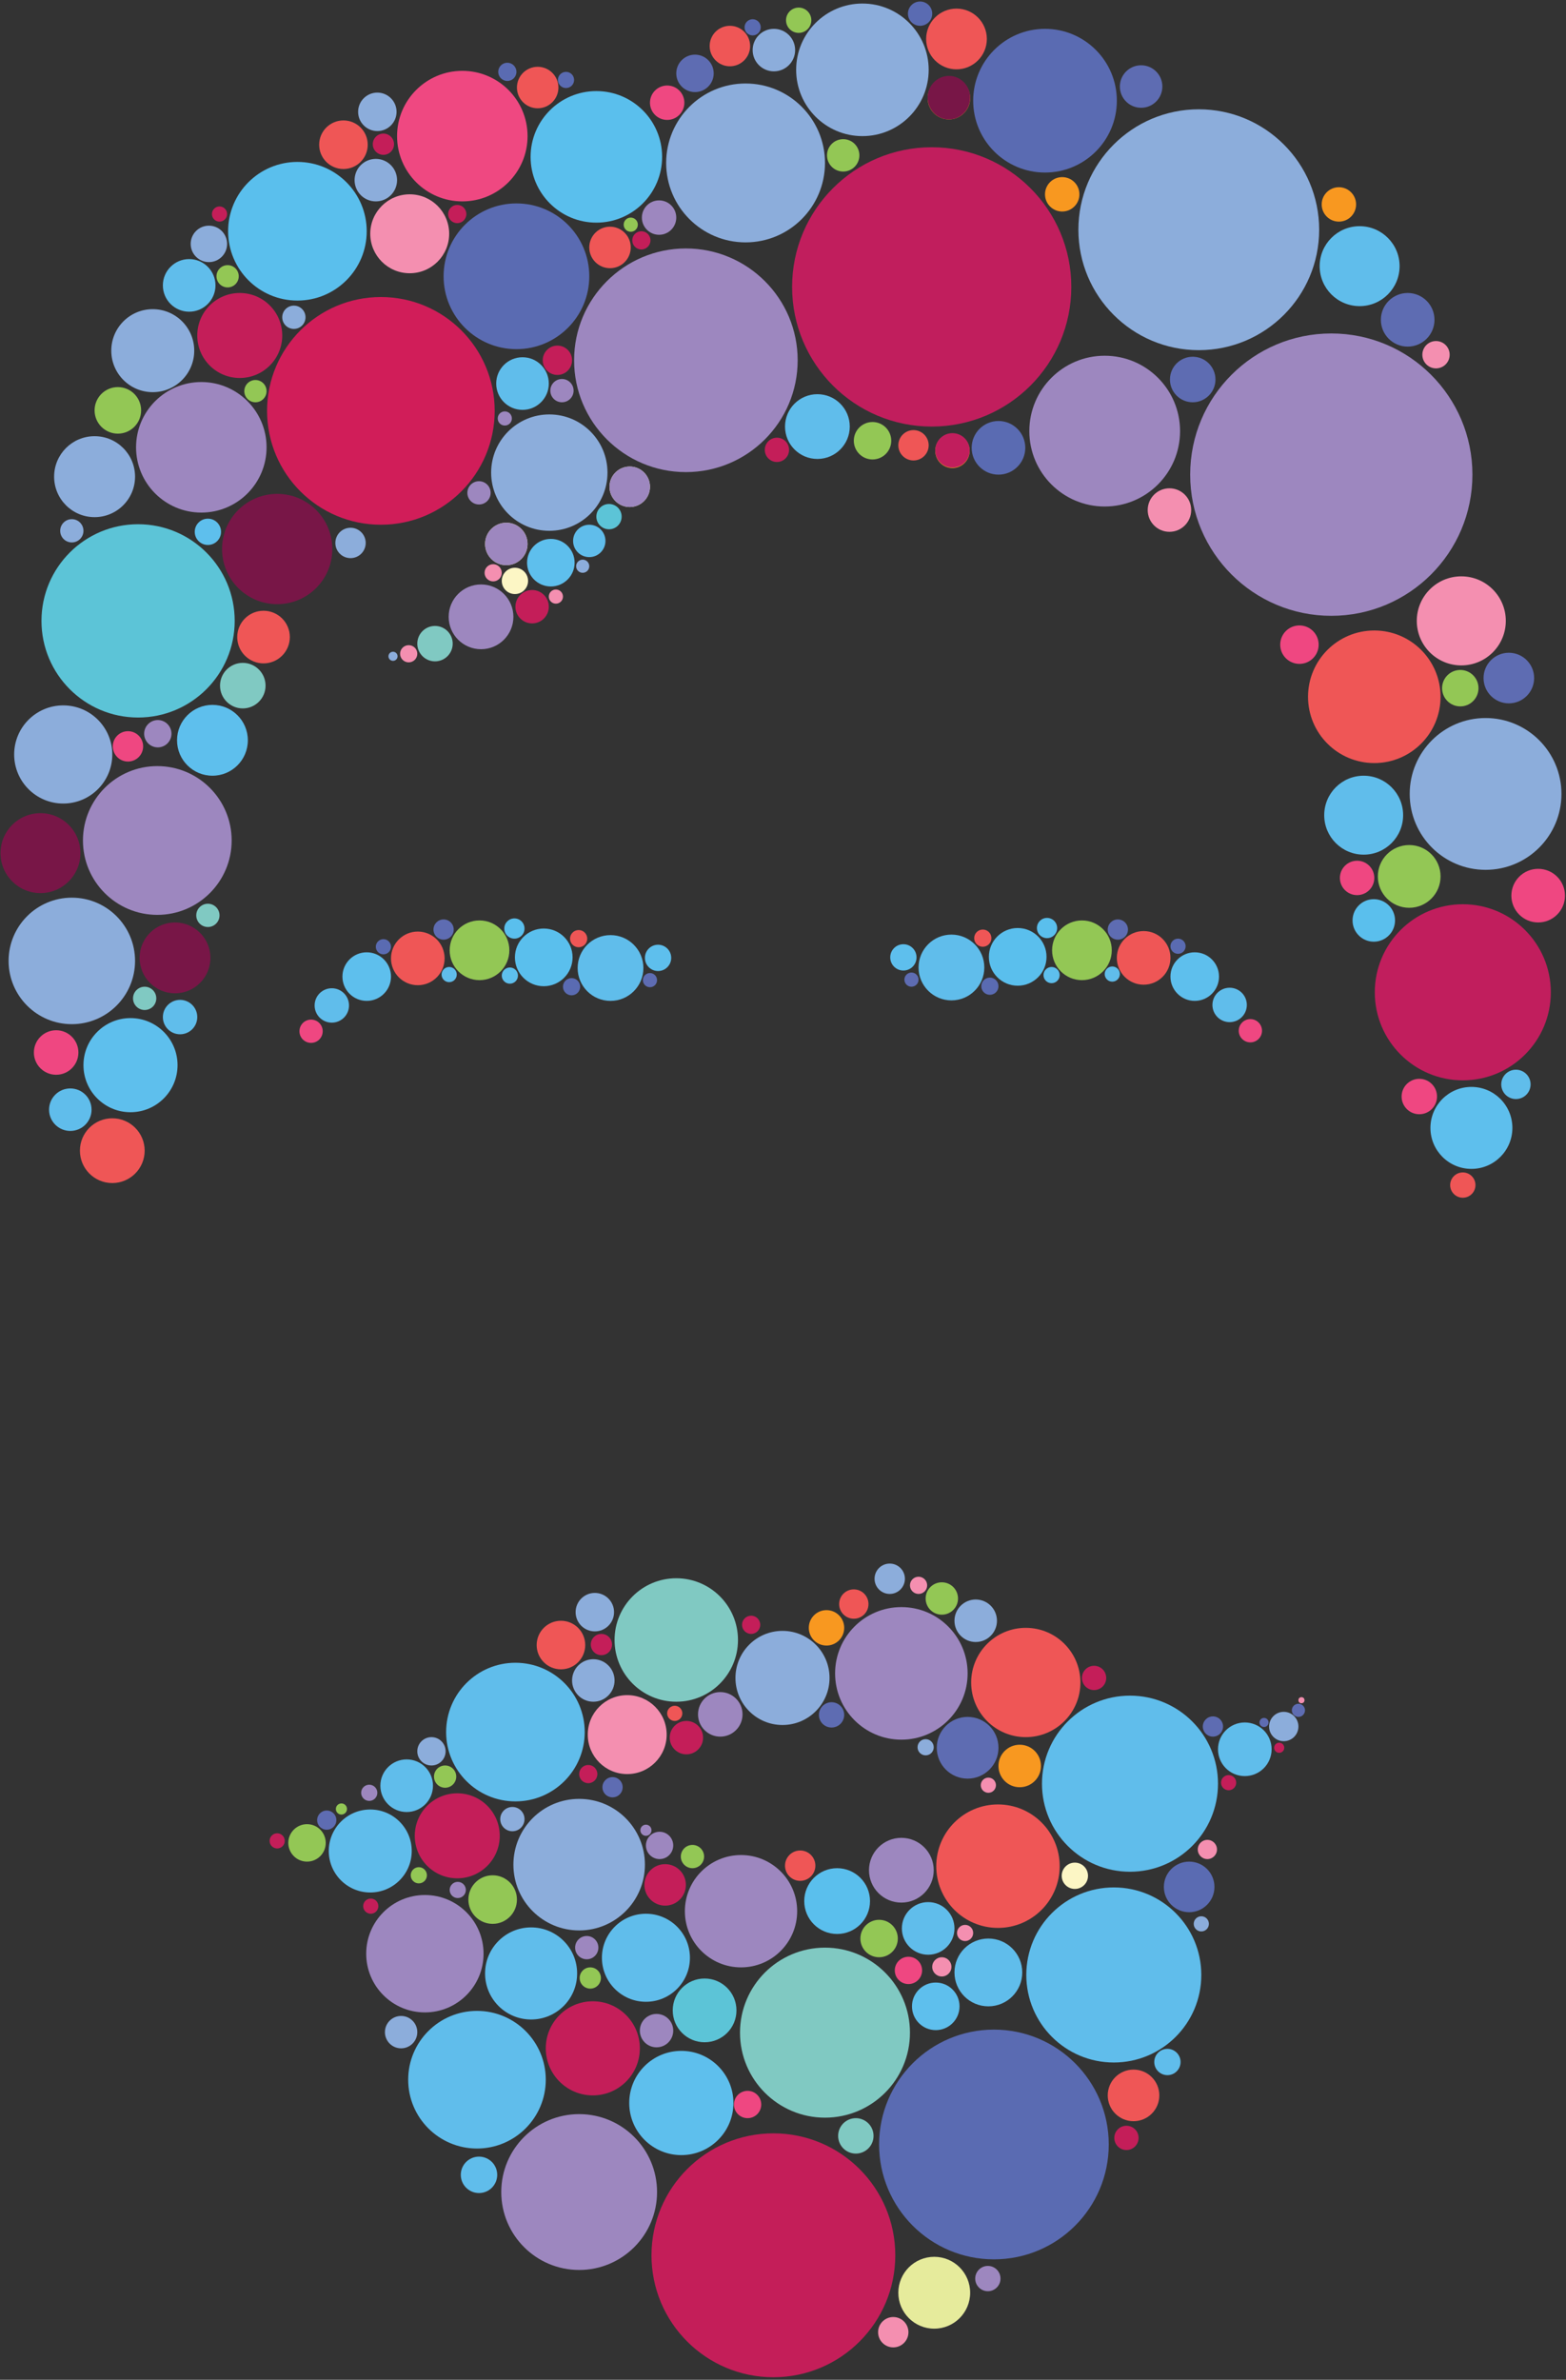 <?xml version="1.0" encoding="utf-8"?>
<!-- Generator: Adobe Illustrator 19.0.0, SVG Export Plug-In . SVG Version: 6.00 Build 0)  -->
<!DOCTYPE svg PUBLIC "-//W3C//DTD SVG 1.1//EN" "http://www.w3.org/Graphics/SVG/1.1/DTD/svg11.dtd">
<svg version="1.1" xmlns="http://www.w3.org/2000/svg" xmlns:xlink="http://www.w3.org/1999/xlink" x="0px" y="0px"
	 viewBox="0 0 309.6 470.3" enable-background="new 0 0 309.6 470.3" xml:space="preserve">
<rect x="0" y="0" width="309.6" height="470.3" fill="#333333" stroke="none"/>
<g id="Layer_1">
	<g id="XMLID_1_">
		<circle id="XMLID_783_" fill="#FCF6C5" cx="124.5" cy="96.2" r="4"/>
	</g>
	<g id="XMLID_2_">
		<circle id="XMLID_781_" fill="#FCF6C5" cx="101.8" cy="114.8" r="2.6"/>
	</g>
	<g id="XMLID_3_">
		<circle id="XMLID_779_" fill="#FBF4A1" cx="100.1" cy="107.5" r="4.2"/>
	</g>
	<g id="XMLID_4_">
		<circle id="XMLID_777_" fill="#F89820" cx="187.6" cy="19.4" r="4.2"/>
	</g>
	<g id="XMLID_5_">
		<circle id="XMLID_775_" fill="#F89820" cx="188.3" cy="89.1" r="3.4"/>
	</g>
	<g id="XMLID_6_">
		<circle id="XMLID_773_" fill="#F89820" cx="210" cy="38.4" r="3.4"/>
	</g>
	<g id="XMLID_7_">
		<circle id="XMLID_771_" fill="#F89820" cx="264.7" cy="40.4" r="3.4"/>
	</g>
	<g id="XMLID_8_">
		<circle id="XMLID_769_" fill="#F89820" cx="163.4" cy="321.7" r="3.5"/>
	</g>
	<g id="XMLID_9_">
		<circle id="XMLID_767_" fill="#F89820" cx="201.6" cy="349" r="4.2"/>
	</g>
	<g id="XMLID_10_">
		<circle id="XMLID_765_" fill="#5E6CB2" cx="298.3" cy="134" r="5"/>
	</g>
	<g id="XMLID_11_">
		<circle id="XMLID_763_" fill="#5E6CB2" cx="221" cy="183.7" r="2"/>
	</g>
	<g id="XMLID_12_">
		<circle id="XMLID_761_" fill="#5E6CB2" cx="180.2" cy="193.6" r="1.4"/>
	</g>
	<g id="XMLID_13_">
		<circle id="XMLID_759_" fill="#5E6CB2" cx="225.6" cy="17.1" r="4.2"/>
	</g>
	<g id="XMLID_14_">
		<circle id="XMLID_757_" fill="#5E6CB2" cx="278.3" cy="63.2" r="5.3"/>
	</g>
	<g id="XMLID_15_">
		<circle id="XMLID_755_" fill="#5E6CB2" cx="235.8" cy="75" r="4.5"/>
	</g>
	<g id="XMLID_16_">
		<circle id="XMLID_753_" fill="#5E6CB2" cx="137.4" cy="14.5" r="3.7"/>
	</g>
	<g id="XMLID_17_">
		<circle id="XMLID_751_" fill="#5E6CB2" cx="87.7" cy="183.7" r="2"/>
	</g>
	<g id="XMLID_18_">
		<circle id="XMLID_749_" fill="#5E6CB2" cx="128.5" cy="193.7" r="1.4"/>
	</g>
	<g id="XMLID_19_">
		<circle id="XMLID_747_" fill="#5E6CB2" cx="239.8" cy="341.2" r="2"/>
	</g>
	<g id="XMLID_20_">
		<circle id="XMLID_745_" fill="#5E6CB2" cx="256.7" cy="338" r="1.3"/>
	</g>
	<g id="XMLID_21_">
		<circle id="XMLID_743_" fill="#5E6CB2" cx="249.9" cy="340.4" r="0.9"/>
	</g>
	<g id="XMLID_22_">
		<circle id="XMLID_741_" fill="#5E6CB2" cx="191.3" cy="345.4" r="6.1"/>
	</g>
	<g id="XMLID_23_">
		<circle id="XMLID_739_" fill="#5E6CB2" cx="164.4" cy="338.9" r="2.5"/>
	</g>
	<g id="XMLID_24_">
		<circle id="XMLID_737_" fill="#5E6CB2" cx="121.1" cy="353.2" r="2"/>
	</g>
	<g id="XMLID_25_">
		<circle id="XMLID_735_" fill="#5E6CB2" cx="64.6" cy="359.7" r="1.9"/>
	</g>
	<g id="XMLID_26_">
		<circle id="XMLID_733_" fill="#781647" cx="8" cy="168.6" r="7.9"/>
	</g>
	<g id="XMLID_27_">
		<circle id="XMLID_731_" fill="#781647" cx="34.6" cy="189.3" r="7"/>
	</g>
	<g id="XMLID_28_">
		<ellipse id="XMLID_729_" fill="#781647" cx="187.6" cy="19.3" rx="4.2" ry="4.3"/>
	</g>
	<g id="XMLID_29_">
		<ellipse id="XMLID_727_" fill="#EF4781" cx="105.2" cy="119.5" rx="0.4" ry="0.1"/>
	</g>
	<g id="XMLID_30_">
		<circle id="XMLID_725_" fill="#EF4781" cx="304.1" cy="177" r="5.3"/>
	</g>
	<g id="XMLID_31_">
		<circle id="XMLID_723_" fill="#EF4781" cx="247.2" cy="203.7" r="2.3"/>
	</g>
	<g id="XMLID_32_">
		<circle id="XMLID_721_" fill="#EF4781" cx="268.3" cy="173.5" r="3.4"/>
	</g>
	<g id="XMLID_33_">
		<circle id="XMLID_719_" fill="#EF4781" cx="256.9" cy="127.4" r="3.8"/>
	</g>
	<g id="XMLID_34_">
		<circle id="XMLID_717_" fill="#EF4781" cx="11.1" cy="208" r="4.4"/>
	</g>
	<g id="XMLID_35_">
		<circle id="XMLID_715_" fill="#EF4781" cx="25.3" cy="147.5" r="3"/>
	</g>
	<g id="XMLID_36_">
		<circle id="XMLID_713_" fill="#EF4781" cx="280.6" cy="216.7" r="3.5"/>
	</g>
	<g id="XMLID_37_">
		<circle id="XMLID_711_" fill="#EF4781" cx="61.5" cy="203.8" r="2.3"/>
	</g>
	<g id="XMLID_38_">
		<ellipse id="XMLID_709_" fill="#EF4781" cx="135.7" cy="343" rx="0.4" ry="0.1"/>
	</g>
	<g id="XMLID_39_">
		<ellipse id="XMLID_707_" fill="#EF4781" cx="242.9" cy="352.1" rx="0.2" ry="0.1"/>
	</g>
	<g id="XMLID_40_">
		<ellipse id="XMLID_705_" fill="#EF4781" cx="216.3" cy="331.3" rx="0.3" ry="0.1"/>
	</g>
	<g id="XMLID_41_">
		<ellipse id="XMLID_703_" fill="#EF4781" cx="118.8" cy="324.7" rx="0.2" ry="0.1"/>
	</g>
	<g id="XMLID_42_">
		<ellipse id="XMLID_701_" fill="#EF4781" cx="148.4" cy="320.8" rx="0.2" ry="0.1"/>
	</g>
	<g id="XMLID_43_">
		<ellipse id="XMLID_699_" fill="#EF4781" cx="252.8" cy="345.2" rx="0.1" ry="0"/>
	</g>
	<g id="XMLID_44_">
		<circle id="XMLID_697_" fill="#EF4781" cx="179.6" cy="389.4" r="2.7"/>
	</g>
	<g id="XMLID_45_">
		<circle id="XMLID_695_" fill="#EF4781" cx="147.8" cy="415.9" r="2.7"/>
	</g>
	<g id="XMLID_46_">
		<circle id="XMLID_693_" fill="#5EBFED" cx="42" cy="146.3" r="7"/>
	</g>
	<g id="XMLID_47_">
		<circle id="XMLID_691_" fill="#5EBFED" cx="108.9" cy="111.2" r="4.7"/>
	</g>
	<g id="XMLID_48_">
		<circle id="XMLID_689_" fill="#5EBFED" cx="25.8" cy="210.5" r="9.3"/>
	</g>
	<g id="XMLID_49_">
		<circle id="XMLID_687_" fill="#5EBFED" cx="41.1" cy="105.1" r="2.6"/>
	</g>
	<g id="XMLID_50_">
		<circle id="XMLID_685_" fill="#5EBFED" cx="290.9" cy="222.9" r="8.1"/>
	</g>
	<g id="XMLID_51_">
		<circle id="XMLID_683_" fill="#5EBFED" cx="236.2" cy="193" r="4.8"/>
	</g>
	<g id="XMLID_52_">
		<circle id="XMLID_681_" fill="#5EBFED" cx="207.9" cy="192.7" r="1.6"/>
	</g>
	<g id="XMLID_53_">
		<circle id="XMLID_679_" fill="#5EBFED" cx="178.6" cy="189.2" r="2.6"/>
	</g>
	<g id="XMLID_54_">
		<circle id="XMLID_677_" fill="#5EBFED" cx="72.5" cy="193" r="4.8"/>
	</g>
	<g id="XMLID_55_">
		<circle id="XMLID_675_" fill="#5EBFED" cx="100.8" cy="192.8" r="1.6"/>
	</g>
	<g id="XMLID_56_">
		<circle id="XMLID_673_" fill="#5EBFED" cx="130.1" cy="189.3" r="2.6"/>
	</g>
	<g id="XMLID_57_">
		<circle id="XMLID_671_" fill="#5EBFED" cx="185" cy="396.5" r="4.7"/>
	</g>
	<g id="XMLID_58_">
		<circle id="XMLID_669_" fill="#5EBFED" cx="134.7" cy="415.6" r="10.3"/>
	</g>
	<g id="XMLID_59_">
		<circle id="XMLID_667_" fill="#5ABFED" cx="271.6" cy="181.9" r="4.2"/>
	</g>
	<g id="XMLID_60_">
		<circle id="XMLID_665_" fill="#5ABFED" cx="207" cy="183.4" r="2"/>
	</g>
	<g id="XMLID_61_">
		<circle id="XMLID_663_" fill="#5ABFED" cx="201.2" cy="189.1" r="5.7"/>
	</g>
	<g id="XMLID_62_">
		<circle id="XMLID_661_" fill="#5ABFED" cx="101.7" cy="183.5" r="2"/>
	</g>
	<g id="XMLID_63_">
		<circle id="XMLID_659_" fill="#5ABFED" cx="107.5" cy="189.2" r="5.7"/>
	</g>
	<g id="XMLID_64_">
		<circle id="XMLID_657_" fill="#5ABFED" cx="165.5" cy="375.7" r="6.5"/>
	</g>
	<g id="XMLID_65_">
		<circle id="XMLID_655_" fill="#93C755" cx="278.6" cy="173.2" r="6.2"/>
	</g>
	<g id="XMLID_66_">
		<circle id="XMLID_653_" fill="#93C755" cx="213.9" cy="187.8" r="5.9"/>
	</g>
	<g id="XMLID_67_">
		<circle id="XMLID_651_" fill="#93C755" cx="288.7" cy="136" r="3.6"/>
	</g>
	<g id="XMLID_68_">
		<circle id="XMLID_649_" fill="#93C755" cx="45" cy="54.6" r="2.2"/>
	</g>
	<g id="XMLID_69_">
		<circle id="XMLID_647_" fill="#93C755" cx="50.5" cy="77.3" r="2.2"/>
	</g>
	<g id="XMLID_70_">
		<circle id="XMLID_645_" fill="#93C755" cx="23.3" cy="81.1" r="4.6"/>
	</g>
	<g id="XMLID_71_">
		<circle id="XMLID_643_" fill="#93C755" cx="166.7" cy="30.7" r="3.2"/>
	</g>
	<g id="XMLID_72_">
		<circle id="XMLID_641_" fill="#93C755" cx="157.9" cy="4" r="2.5"/>
	</g>
	<g id="XMLID_73_">
		<circle id="XMLID_639_" fill="#93C755" cx="172.5" cy="87.1" r="3.7"/>
	</g>
	<g id="XMLID_74_">
		<circle id="XMLID_637_" fill="#93C755" cx="124.7" cy="44.4" r="1.4"/>
	</g>
	<g id="XMLID_75_">
		<circle id="XMLID_635_" fill="#93C755" cx="94.8" cy="187.8" r="5.9"/>
	</g>
	<g id="XMLID_76_">
		<circle id="XMLID_633_" fill="#93C755" cx="88" cy="351.1" r="2.2"/>
	</g>
	<g id="XMLID_77_">
		<circle id="XMLID_631_" fill="#93C755" cx="82.8" cy="370.6" r="1.6"/>
	</g>
	<g id="XMLID_78_">
		<circle id="XMLID_630_" fill="#93C755" cx="67.5" cy="357.5" r="1.1"/>
	</g>
	<g id="XMLID_79_">
		<circle id="XMLID_628_" fill="#93C755" cx="97.4" cy="375.4" r="4.8"/>
	</g>
	<g id="XMLID_80_">
		<circle id="XMLID_626_" fill="#93C755" cx="60.7" cy="364.2" r="3.7"/>
	</g>
	<g id="XMLID_81_">
		<circle id="XMLID_624_" fill="#93C755" cx="186.2" cy="315.9" r="3.2"/>
	</g>
	<g id="XMLID_82_">
		<circle id="XMLID_622_" fill="#93C755" cx="173.8" cy="383.1" r="3.7"/>
	</g>
	<g id="XMLID_83_">
		<circle id="XMLID_620_" fill="#93C755" cx="136.9" cy="366.9" r="2.3"/>
	</g>
	<g id="XMLID_84_">
		<circle id="XMLID_618_" fill="#93C755" cx="116.7" cy="390.9" r="2.1"/>
	</g>
	<g id="XMLID_85_">
		<circle id="XMLID_616_" fill="#781647" cx="54.8" cy="108.5" r="10.9"/>
	</g>
	<g id="XMLID_86_">
		<circle id="XMLID_614_" fill="#5CC4D7" cx="27.3" cy="122.7" r="19.1"/>
	</g>
	<g id="XMLID_87_">
		<g id="XMLID_802_">
			<circle id="XMLID_803_" fill="#5ABFED" cx="58.8" cy="45.7" r="13.7"/>
		</g>
	</g>
	<g id="XMLID_89_">
		<circle id="XMLID_612_" fill="#5ABFED" cx="117.9" cy="31" r="13"/>
	</g>
	<g id="XMLID_90_">
		<circle id="XMLID_610_" fill="#D11D59" cx="75.3" cy="81.2" r="22.5"/>
	</g>
	<g id="XMLID_91_">
		<circle id="XMLID_608_" fill="#EF4881" cx="91.4" cy="26.9" r="12.9"/>
	</g>
	<g id="XMLID_92_">
		<circle id="XMLID_606_" fill="#F48FB0" cx="288.9" cy="122.7" r="8.8"/>
	</g>
	<g id="XMLID_93_">
		<circle id="XMLID_604_" fill="#F48FB0" cx="231.2" cy="100.8" r="4.3"/>
	</g>
	<g id="XMLID_94_">
		<circle id="XMLID_602_" fill="#F48FB0" cx="283.9" cy="70.1" r="2.7"/>
	</g>
	<g id="XMLID_95_">
		<circle id="XMLID_600_" fill="#F48FB0" cx="81" cy="46.2" r="7.8"/>
	</g>
	<g id="XMLID_96_">
		<circle id="XMLID_598_" fill="#F48FB0" cx="97.5" cy="113.2" r="1.7"/>
	</g>
	<g id="XMLID_97_">
		<circle id="XMLID_596_" fill="#F48FB0" cx="109.9" cy="117.9" r="1.4"/>
	</g>
	<g id="XMLID_98_">
		<circle id="XMLID_594_" fill="#F48FB0" cx="80.8" cy="129.2" r="1.7"/>
	</g>
	<g id="XMLID_99_">
		<circle id="XMLID_592_" fill="#F48FB0" cx="257.3" cy="336" r="0.6"/>
	</g>
	<g id="XMLID_100_">
		<circle id="XMLID_590_" fill="#F48FB0" cx="124" cy="342.8" r="7.8"/>
	</g>
	<g id="XMLID_101_">
		<circle id="XMLID_588_" fill="#F48FB0" cx="238.7" cy="365.5" r="1.9"/>
	</g>
	<g id="XMLID_102_">
		<circle id="XMLID_586_" fill="#F48FB0" cx="195.4" cy="352.8" r="1.5"/>
	</g>
	<g id="XMLID_103_">
		<circle id="XMLID_584_" fill="#F48FB0" cx="186.2" cy="388.7" r="1.9"/>
	</g>
	<g id="XMLID_104_">
		<circle id="XMLID_582_" fill="#F48FB0" cx="190.8" cy="382" r="1.6"/>
	</g>
	<g id="XMLID_105_">
		<circle id="XMLID_580_" fill="#F48FB0" cx="176.6" cy="460.9" r="3"/>
	</g>
	<g id="XMLID_106_">
		<circle id="XMLID_578_" fill="#F48FB0" cx="181.6" cy="313.3" r="1.7"/>
	</g>
	<g id="XMLID_107_">
		<circle id="XMLID_576_" fill="#C41E59" cx="47.4" cy="66.3" r="8.4"/>
	</g>
	<g id="XMLID_108_">
		<circle id="XMLID_574_" fill="#C41E59" cx="105.2" cy="119.9" r="3.3"/>
	</g>
	<g id="XMLID_109_">
		<circle id="XMLID_572_" fill="#C41E59" cx="153.6" cy="88.9" r="2.4"/>
	</g>
	<g id="XMLID_110_">
		<circle id="XMLID_570_" fill="#C41E59" cx="75.8" cy="28.5" r="2.1"/>
	</g>
	<g id="XMLID_111_">
		<circle id="XMLID_568_" fill="#C41E59" cx="43.4" cy="42.3" r="1.5"/>
	</g>
	<g id="XMLID_112_">
		<circle id="XMLID_566_" fill="#C41E59" cx="126.8" cy="47.5" r="1.8"/>
	</g>
	<g id="XMLID_113_">
		<circle id="XMLID_564_" fill="#C41E59" cx="90.4" cy="42.3" r="1.8"/>
	</g>
	<g id="XMLID_114_">
		<circle id="XMLID_562_" fill="#C41E59" cx="110.2" cy="71.2" r="2.9"/>
	</g>
	<g id="XMLID_115_">
		<circle id="XMLID_560_" fill="#C41E59" cx="90.4" cy="362.8" r="8.4"/>
	</g>
	<g id="XMLID_116_">
		<circle id="XMLID_558_" fill="#C41E59" cx="152.9" cy="445.7" r="24.1"/>
	</g>
	<g id="XMLID_117_">
		<circle id="XMLID_556_" fill="#C41E59" cx="135.7" cy="343.4" r="3.3"/>
	</g>
	<g id="XMLID_118_">
		<circle id="XMLID_554_" fill="#C41E59" cx="131.5" cy="372.5" r="4.1"/>
	</g>
	<g id="XMLID_119_">
		<circle id="XMLID_552_" fill="#C41E59" cx="242.9" cy="352.3" r="1.5"/>
	</g>
	<g id="XMLID_120_">
		<circle id="XMLID_550_" fill="#C41E59" cx="216.3" cy="331.6" r="2.4"/>
	</g>
	<g id="XMLID_121_">
		<circle id="XMLID_548_" fill="#C41E59" cx="118.9" cy="325" r="2.1"/>
	</g>
	<g id="XMLID_122_">
		<circle id="XMLID_546_" fill="#C41E59" cx="73.3" cy="376.7" r="1.5"/>
	</g>
	<g id="XMLID_123_">
		<circle id="XMLID_544_" fill="#C41E59" cx="54.8" cy="363.8" r="1.5"/>
	</g>
	<g id="XMLID_124_">
		<circle id="XMLID_542_" fill="#C41E59" cx="148.5" cy="321.1" r="1.8"/>
	</g>
	<g id="XMLID_125_">
		<circle id="XMLID_540_" fill="#C41E59" cx="252.9" cy="345.4" r="1"/>
	</g>
	<g id="XMLID_126_">
		<circle id="XMLID_538_" fill="#C41E59" cx="116.3" cy="350.6" r="1.8"/>
	</g>
	<g id="XMLID_127_">
		<circle id="XMLID_536_" fill="#C41E59" cx="222.7" cy="422.5" r="2.4"/>
	</g>
	<g id="XMLID_128_">
		<circle id="XMLID_534_" fill="#C41E59" cx="117.2" cy="404.8" r="9.3"/>
	</g>
	<g id="XMLID_129_">
		<circle id="XMLID_532_" fill="#8CADDB" cx="14.2" cy="189.9" r="12.5"/>
	</g>
	<g id="XMLID_130_">
		<circle id="XMLID_530_" fill="#8CADDB" cx="237" cy="45.4" r="23.8"/>
	</g>
	<g id="XMLID_131_">
		<circle id="XMLID_528_" fill="#8CADDB" cx="74.3" cy="35.6" r="4.2"/>
	</g>
	<g id="XMLID_132_">
		<circle id="XMLID_526_" fill="#8CADDB" cx="108.6" cy="93.4" r="11.5"/>
	</g>
	<g id="XMLID_133_">
		<circle id="XMLID_524_" fill="#8CADDB" cx="170.5" cy="13.8" r="13.1"/>
	</g>
	<g id="XMLID_134_">
		<circle id="XMLID_522_" fill="#8CADDB" cx="30.2" cy="69.3" r="8.2"/>
	</g>
	<g id="XMLID_135_">
		<circle id="XMLID_520_" fill="#8CADDB" cx="293.7" cy="156.9" r="15"/>
	</g>
	<g id="XMLID_136_">
		<circle id="XMLID_518_" fill="#8CADDB" cx="18.7" cy="94.2" r="8"/>
	</g>
	<g id="XMLID_137_">
		<circle id="XMLID_516_" fill="#8CADDB" cx="12.5" cy="149.1" r="9.7"/>
	</g>
	<g id="XMLID_138_">
		<circle id="XMLID_514_" fill="#8CADDB" cx="147.4" cy="32.2" r="15.7"/>
	</g>
	<g id="XMLID_139_">
		<circle id="XMLID_512_" fill="#8CADDB" cx="69.3" cy="107.3" r="3"/>
	</g>
	<g id="XMLID_140_">
		<circle id="XMLID_510_" fill="#8CADDB" cx="77.7" cy="129.7" r="0.9"/>
	</g>
	<g id="XMLID_141_">
		<circle id="XMLID_508_" fill="#8CADDB" cx="115.2" cy="111.9" r="1.3"/>
	</g>
	<g id="XMLID_142_">
		<circle id="XMLID_506_" fill="#8CADDB" cx="74.6" cy="22.1" r="3.8"/>
	</g>
	<g id="XMLID_143_">
		<circle id="XMLID_504_" fill="#8CADDB" cx="153" cy="9.9" r="4.2"/>
	</g>
	<g id="XMLID_144_">
		<circle id="XMLID_502_" fill="#8CADDB" cx="41.3" cy="48.2" r="3.6"/>
	</g>
	<g id="XMLID_145_">
		<circle id="XMLID_500_" fill="#8CADDB" cx="58.1" cy="62.7" r="2.3"/>
	</g>
	<g id="XMLID_146_">
		<circle id="XMLID_498_" fill="#8CADDB" cx="14.2" cy="104.9" r="2.3"/>
	</g>
	<g id="XMLID_147_">
		<circle id="XMLID_496_" fill="#8CADDB" cx="253.8" cy="341.2" r="2.9"/>
	</g>
	<g id="XMLID_148_">
		<circle id="XMLID_494_" fill="#8CADDB" cx="117.3" cy="332.1" r="4.2"/>
	</g>
	<g id="XMLID_149_">
		<circle id="XMLID_492_" fill="#8CADDB" cx="154.7" cy="331.6" r="9.3"/>
	</g>
	<g id="XMLID_150_">
		<circle id="XMLID_490_" fill="#8CADDB" cx="175.9" cy="312" r="3"/>
	</g>
	<g id="XMLID_151_">
		<circle id="XMLID_488_" fill="#8CADDB" cx="237.5" cy="380.2" r="1.5"/>
	</g>
	<g id="XMLID_152_">
		<circle id="XMLID_486_" fill="#8CADDB" cx="117.6" cy="318.6" r="3.8"/>
	</g>
	<g id="XMLID_153_">
		<circle id="XMLID_484_" fill="#8CADDB" cx="192.9" cy="320.3" r="4.2"/>
	</g>
	<g id="XMLID_154_">
		<circle id="XMLID_482_" fill="#8CADDB" cx="183" cy="345.3" r="1.6"/>
	</g>
	<g id="XMLID_155_">
		<circle id="XMLID_480_" fill="#8CADDB" cx="85.3" cy="346.1" r="2.8"/>
	</g>
	<g id="XMLID_156_">
		<circle id="XMLID_478_" fill="#8CADDB" cx="101.3" cy="359.5" r="2.4"/>
	</g>
	<g id="XMLID_157_">
		<circle id="XMLID_476_" fill="#8CADDB" cx="114.5" cy="368.5" r="13"/>
	</g>
	<g id="XMLID_158_">
		<circle id="XMLID_474_" fill="#8CADDB" cx="79.3" cy="401.6" r="3.2"/>
	</g>
	<g id="XMLID_159_">
		<circle id="XMLID_472_" fill="#80C9C2" cx="48" cy="135.5" r="4.5"/>
	</g>
	<g id="XMLID_160_">
		<circle id="XMLID_470_" fill="#80C9C2" cx="41.1" cy="180.9" r="2.3"/>
	</g>
	<g id="XMLID_161_">
		<circle id="XMLID_468_" fill="#80C9C2" cx="86" cy="127.2" r="3.5"/>
	</g>
	<g id="XMLID_162_">
		<circle id="XMLID_466_" fill="#80C9C2" cx="28.6" cy="197.3" r="2.3"/>
	</g>
	<g id="XMLID_163_">
		<circle id="XMLID_464_" fill="#80C9C2" cx="163.1" cy="401.7" r="16.8"/>
	</g>
	<g id="XMLID_164_">
		<circle id="XMLID_462_" fill="#80C9C2" cx="169.2" cy="422.1" r="3.5"/>
	</g>
	<g id="XMLID_165_">
		<circle id="XMLID_460_" fill="#80C9C2" cx="133.7" cy="324.1" r="12.2"/>
	</g>
	<g id="XMLID_166_">
		<circle id="XMLID_458_" fill="#EF5656" cx="67.9" cy="28.6" r="4.8"/>
	</g>
	<g id="XMLID_167_">
		<circle id="XMLID_456_" fill="#EF5656" cx="120.6" cy="48.9" r="4.1"/>
	</g>
	<g id="XMLID_168_">
		<circle id="XMLID_454_" fill="#EF5656" cx="106.3" cy="17.3" r="4.1"/>
	</g>
	<g id="XMLID_169_">
		<circle id="XMLID_452_" fill="#EF5656" cx="180.6" cy="88" r="3"/>
	</g>
	<g id="XMLID_170_">
		<circle id="XMLID_450_" fill="#EF5656" cx="52.1" cy="125.9" r="5.2"/>
	</g>
	<g id="XMLID_171_">
		<circle id="XMLID_448_" fill="#EF5656" cx="22.2" cy="227.4" r="6.4"/>
	</g>
	<g id="XMLID_172_">
		<circle id="XMLID_446_" fill="#EF5656" cx="289.2" cy="234.2" r="2.5"/>
	</g>
	<g id="XMLID_173_">
		<circle id="XMLID_444_" fill="#EF5656" cx="271.7" cy="137.7" r="13.1"/>
	</g>
	<g id="XMLID_174_">
		<circle id="XMLID_442_" fill="#EF5656" cx="226.1" cy="189.3" r="5.3"/>
	</g>
	<g id="XMLID_175_">
		<circle id="XMLID_440_" fill="#EF5656" cx="194.3" cy="185.4" r="1.7"/>
	</g>
	<g id="XMLID_176_">
		<circle id="XMLID_438_" fill="#EF5656" cx="189.1" cy="7.7" r="6"/>
	</g>
	<g id="XMLID_177_">
		<circle id="XMLID_436_" fill="#EF5656" cx="144.3" cy="9.1" r="4"/>
	</g>
	<g id="XMLID_178_">
		<circle id="XMLID_434_" fill="#EF5656" cx="82.6" cy="189.4" r="5.3"/>
	</g>
	<g id="XMLID_179_">
		<circle id="XMLID_432_" fill="#EF5656" cx="114.4" cy="185.5" r="1.7"/>
	</g>
	<g id="XMLID_180_">
		<circle id="XMLID_430_" fill="#EF5656" cx="110.9" cy="325.1" r="4.8"/>
	</g>
	<g id="XMLID_181_">
		<circle id="XMLID_428_" fill="#EF5656" cx="158.2" cy="368.7" r="3"/>
	</g>
	<g id="XMLID_182_">
		<circle id="XMLID_426_" fill="#EF5656" cx="202.8" cy="332.5" r="10.8"/>
	</g>
	<g id="XMLID_183_">
		<circle id="XMLID_424_" fill="#EF5656" cx="224.1" cy="414.1" r="5.1"/>
	</g>
	<g id="XMLID_184_">
		<circle id="XMLID_422_" fill="#EF5656" cx="197.3" cy="368.8" r="12.2"/>
	</g>
	<g id="XMLID_185_">
		<circle id="XMLID_420_" fill="#EF5656" cx="168.8" cy="317" r="2.9"/>
	</g>
	<g id="XMLID_186_">
		<circle id="XMLID_418_" fill="#EF5656" cx="133.4" cy="338.6" r="1.5"/>
	</g>
	<g id="XMLID_187_">
		<circle id="XMLID_416_" fill="#5A6BB2" cx="206.6" cy="19.9" r="14.2"/>
	</g>
	<g id="XMLID_188_">
		<circle id="XMLID_414_" fill="#5A6BB2" cx="148.8" cy="5.4" r="1.6"/>
	</g>
	<g id="XMLID_189_">
		<circle id="XMLID_412_" fill="#5A6BB2" cx="100.3" cy="14.2" r="1.8"/>
	</g>
	<g id="XMLID_190_">
		<circle id="XMLID_410_" fill="#5A6BB2" cx="111.9" cy="15.8" r="1.6"/>
	</g>
	<g id="XMLID_191_">
		<circle id="XMLID_408_" fill="#5A6BB2" cx="181.9" cy="2.7" r="2.4"/>
	</g>
	<g id="XMLID_192_">
		<circle id="XMLID_406_" fill="#5A6BB2" cx="197.4" cy="88.5" r="5.3"/>
	</g>
	<g id="XMLID_193_">
		<circle id="XMLID_404_" fill="#5A6BB2" cx="195.7" cy="194.9" r="1.7"/>
	</g>
	<g id="XMLID_194_">
		<circle id="XMLID_402_" fill="#5A6BB2" cx="232.9" cy="187" r="1.5"/>
	</g>
	<g id="XMLID_195_">
		<circle id="XMLID_400_" fill="#5A6BB2" cx="102.1" cy="54.6" r="14.4"/>
	</g>
	<g id="XMLID_196_">
		<circle id="XMLID_398_" fill="#5A6BB2" cx="113" cy="195" r="1.7"/>
	</g>
	<g id="XMLID_197_">
		<circle id="XMLID_396_" fill="#5A6BB2" cx="75.8" cy="187.1" r="1.5"/>
	</g>
	<g id="XMLID_198_">
		<circle id="XMLID_394_" fill="#5A6BB2" cx="196.5" cy="423.8" r="22.7"/>
	</g>
	<g id="XMLID_199_">
		<circle id="XMLID_392_" fill="#5A6BB2" cx="235.1" cy="372.9" r="5"/>
	</g>
	<g id="XMLID_200_">
		<circle id="XMLID_390_" fill="#60BDEB" cx="103.3" cy="75.8" r="5.2"/>
	</g>
	<g id="XMLID_201_">
		<circle id="XMLID_388_" fill="#60BDEB" cx="161.6" cy="84.3" r="6.4"/>
	</g>
	<g id="XMLID_202_">
		<circle id="XMLID_386_" fill="#60BDEB" cx="269.6" cy="161.1" r="7.8"/>
	</g>
	<g id="XMLID_203_">
		<circle id="XMLID_384_" fill="#60BDEB" cx="188.1" cy="191.2" r="6.5"/>
	</g>
	<g id="XMLID_204_">
		<circle id="XMLID_382_" fill="#60BDEB" cx="243.1" cy="198.6" r="3.4"/>
	</g>
	<g id="XMLID_205_">
		<circle id="XMLID_380_" fill="#60BDEB" cx="219.9" cy="192.5" r="1.5"/>
	</g>
	<g id="XMLID_206_">
		<circle id="XMLID_378_" fill="#60BDEB" cx="268.8" cy="52.6" r="7.9"/>
	</g>
	<g id="XMLID_207_">
		<circle id="XMLID_376_" fill="#60BDEB" cx="37.4" cy="56.4" r="5.2"/>
	</g>
	<g id="XMLID_208_">
		<circle id="XMLID_374_" fill="#60BDEB" cx="116.5" cy="106.9" r="3.2"/>
	</g>
	<g id="XMLID_209_">
		<circle id="XMLID_372_" fill="#60BDEB" cx="13.9" cy="219.3" r="4.2"/>
	</g>
	<g id="XMLID_210_">
		<circle id="XMLID_370_" fill="#60BDEB" cx="299.7" cy="214.3" r="2.9"/>
	</g>
	<g id="XMLID_211_">
		<circle id="XMLID_368_" fill="#60BDEB" cx="35.6" cy="201" r="3.4"/>
	</g>
	<g id="XMLID_212_">
		<circle id="XMLID_366_" fill="#60BDEB" cx="120.7" cy="191.3" r="6.5"/>
	</g>
	<g id="XMLID_213_">
		<circle id="XMLID_364_" fill="#60BDEB" cx="65.6" cy="198.7" r="3.4"/>
	</g>
	<g id="XMLID_214_">
		<circle id="XMLID_362_" fill="#60BDEB" cx="88.8" cy="192.6" r="1.5"/>
	</g>
	<g id="XMLID_215_">
		<circle id="XMLID_360_" fill="#60BDEB" cx="223.4" cy="352.5" r="17.4"/>
	</g>
	<g id="XMLID_216_">
		<circle id="XMLID_358_" fill="#60BDEB" cx="94.7" cy="429.8" r="3.6"/>
	</g>
	<g id="XMLID_217_">
		<circle id="XMLID_356_" fill="#60BDEB" cx="105" cy="390" r="9.1"/>
	</g>
	<g id="XMLID_218_">
		<circle id="XMLID_354_" fill="#60BDEB" cx="94.3" cy="411" r="13.6"/>
	</g>
	<g id="XMLID_219_">
		<circle id="XMLID_352_" fill="#60BDEB" cx="73.2" cy="365.8" r="8.2"/>
	</g>
	<g id="XMLID_220_">
		<circle id="XMLID_350_" fill="#60BDEB" cx="127.7" cy="386.9" r="8.7"/>
	</g>
	<g id="XMLID_221_">
		<g id="XMLID_799_">
			<circle id="XMLID_800_" fill="#60BDEB" cx="101.9" cy="342.3" r="13.7"/>
		</g>
	</g>
	<g id="XMLID_223_">
		<circle id="XMLID_348_" fill="#60BDEB" cx="183.5" cy="381.1" r="5.2"/>
	</g>
	<g id="XMLID_224_">
		<circle id="XMLID_346_" fill="#60BDEB" cx="220.2" cy="390.3" r="17.3"/>
	</g>
	<g id="XMLID_225_">
		<circle id="XMLID_345_" fill="#60BDEB" cx="80.4" cy="352.9" r="5.2"/>
	</g>
	<g id="XMLID_226_">
		<circle id="XMLID_343_" fill="#60BDEB" cx="230.8" cy="407.5" r="2.6"/>
	</g>
	<g id="XMLID_227_">
		<circle id="XMLID_341_" fill="#60BDEB" cx="195.4" cy="389.8" r="6.7"/>
	</g>
	<g id="XMLID_228_">
		<circle id="XMLID_339_" fill="#60BDEB" cx="246.1" cy="345.7" r="5.3"/>
	</g>
	<g id="XMLID_229_">
		<circle id="XMLID_337_" fill="#9D87BF" cx="135.6" cy="71.2" r="22.1"/>
	</g>
	<g id="XMLID_230_">
		<circle id="XMLID_335_" fill="#9D87BF" cx="31.1" cy="166.1" r="14.7"/>
	</g>
	<g id="XMLID_231_">
		<g id="XMLID_796_">
			<circle id="XMLID_797_" fill="#9D87BF" cx="39.8" cy="88.4" r="12.9"/>
		</g>
	</g>
	<g id="XMLID_233_">
		<circle id="XMLID_333_" fill="#9D87BF" cx="130.3" cy="43" r="3.4"/>
	</g>
	<g id="XMLID_234_">
		<circle id="XMLID_331_" fill="#9D87BF" cx="95.1" cy="121.9" r="6.4"/>
	</g>
	<g id="XMLID_235_">
		<circle id="XMLID_329_" fill="#9D87BF" cx="94.7" cy="97.4" r="2.3"/>
	</g>
	<g id="XMLID_236_">
		<circle id="XMLID_327_" fill="#9D87BF" cx="111.1" cy="77.2" r="2.3"/>
	</g>
	<g id="XMLID_237_">
		<circle id="XMLID_325_" fill="#9D87BF" cx="99.8" cy="82.7" r="1.4"/>
	</g>
	<g id="XMLID_238_">
		<circle id="XMLID_323_" fill="#9D87BF" cx="31.2" cy="145" r="2.7"/>
	</g>
	<g id="XMLID_239_">
		<circle id="XMLID_321_" fill="#9D87BF" cx="124.5" cy="96.2" r="4"/>
	</g>
	<g id="XMLID_240_">
		<circle id="XMLID_319_" fill="#9D87BF" cx="100.1" cy="107.5" r="4.2"/>
	</g>
	<g id="XMLID_241_">
		<circle id="XMLID_317_" fill="#9D87BF" cx="218.4" cy="85.2" r="14.9"/>
	</g>
	<g id="XMLID_242_">
		<circle id="XMLID_316_" fill="#9D87BF" cx="263.2" cy="93.8" r="27.9"/>
	</g>
	<g id="XMLID_243_">
		<circle id="XMLID_313_" fill="#9D87BF" cx="114.5" cy="433.2" r="15.4"/>
	</g>
	<g id="XMLID_244_">
		<circle id="XMLID_311_" fill="#9D87BF" cx="146.5" cy="377.7" r="11.1"/>
	</g>
	<g id="XMLID_245_">
		<g id="XMLID_798_">
			<circle id="XMLID_801_" fill="#9D87BF" cx="84" cy="386.1" r="11.6"/>
		</g>
	</g>
	<g id="XMLID_247_">
		<circle id="XMLID_309_" fill="#9D87BF" cx="142.4" cy="338.8" r="4.4"/>
	</g>
	<g id="XMLID_248_">
		<circle id="XMLID_307_" fill="#9D87BF" cx="178.2" cy="369.6" r="6.4"/>
	</g>
	<g id="XMLID_249_">
		<circle id="XMLID_305_" fill="#9D87BF" cx="129.8" cy="401.3" r="3.3"/>
	</g>
	<g id="XMLID_250_">
		<circle id="XMLID_303_" fill="#9D87BF" cx="90.5" cy="373.5" r="1.6"/>
	</g>
	<g id="XMLID_251_">
		<circle id="XMLID_301_" fill="#9D87BF" cx="73" cy="354.3" r="1.6"/>
	</g>
	<g id="XMLID_252_">
		<circle id="XMLID_299_" fill="#9D87BF" cx="116" cy="384.9" r="2.3"/>
	</g>
	<g id="XMLID_253_">
		<circle id="XMLID_297_" fill="#9D87BF" cx="195.3" cy="450.3" r="2.5"/>
	</g>
	<g id="XMLID_254_">
		<circle id="XMLID_295_" fill="#9D87BF" cx="130.4" cy="364.7" r="2.7"/>
	</g>
	<g id="XMLID_255_">
		<circle id="XMLID_293_" fill="#9D87BF" cx="127.7" cy="361.7" r="1.1"/>
	</g>
	<g id="XMLID_256_">
		<circle id="XMLID_314_" fill="#9D87BF" cx="178.2" cy="330.7" r="13.1"/>
	</g>
	<g id="XMLID_257_">
		<circle id="XMLID_772_" fill="#C11E5D" cx="184.2" cy="56.7" r="27.6"/>
	</g>
	<g id="XMLID_258_">
		<circle id="XMLID_774_" fill="#C11E5D" cx="289.2" cy="196.1" r="17.4"/>
	</g>
	<g id="XMLID_259_">
		<ellipse id="XMLID_776_" fill="#C11E5D" cx="188.3" cy="89" rx="3.4" ry="3.4"/>
	</g>
	<g id="XMLID_260_">
		<circle id="XMLID_778_" fill="#E6EB9C" cx="184.7" cy="453.1" r="7.1"/>
	</g>
	<g id="XMLID_268_">
		<circle id="XMLID_780_" fill="#5CC4D7" cx="139.3" cy="397.3" r="6.3"/>
	</g>
	<g id="XMLID_261_">
		<circle id="XMLID_782_" fill="#FCF6C5" cx="212.5" cy="370.7" r="2.6"/>
	</g>
	<g id="XMLID_262_">
		<circle id="XMLID_784_" fill="#5CC4D7" cx="120.4" cy="102.1" r="2.5"/>
	</g>
	<g id="XMLID_263_">
		<circle id="XMLID_785_" fill="#EF4881" cx="131.9" cy="20.3" r="3.4"/>
	</g>
</g>
<g id="Layer_2" display="none">
</g>
</svg>

